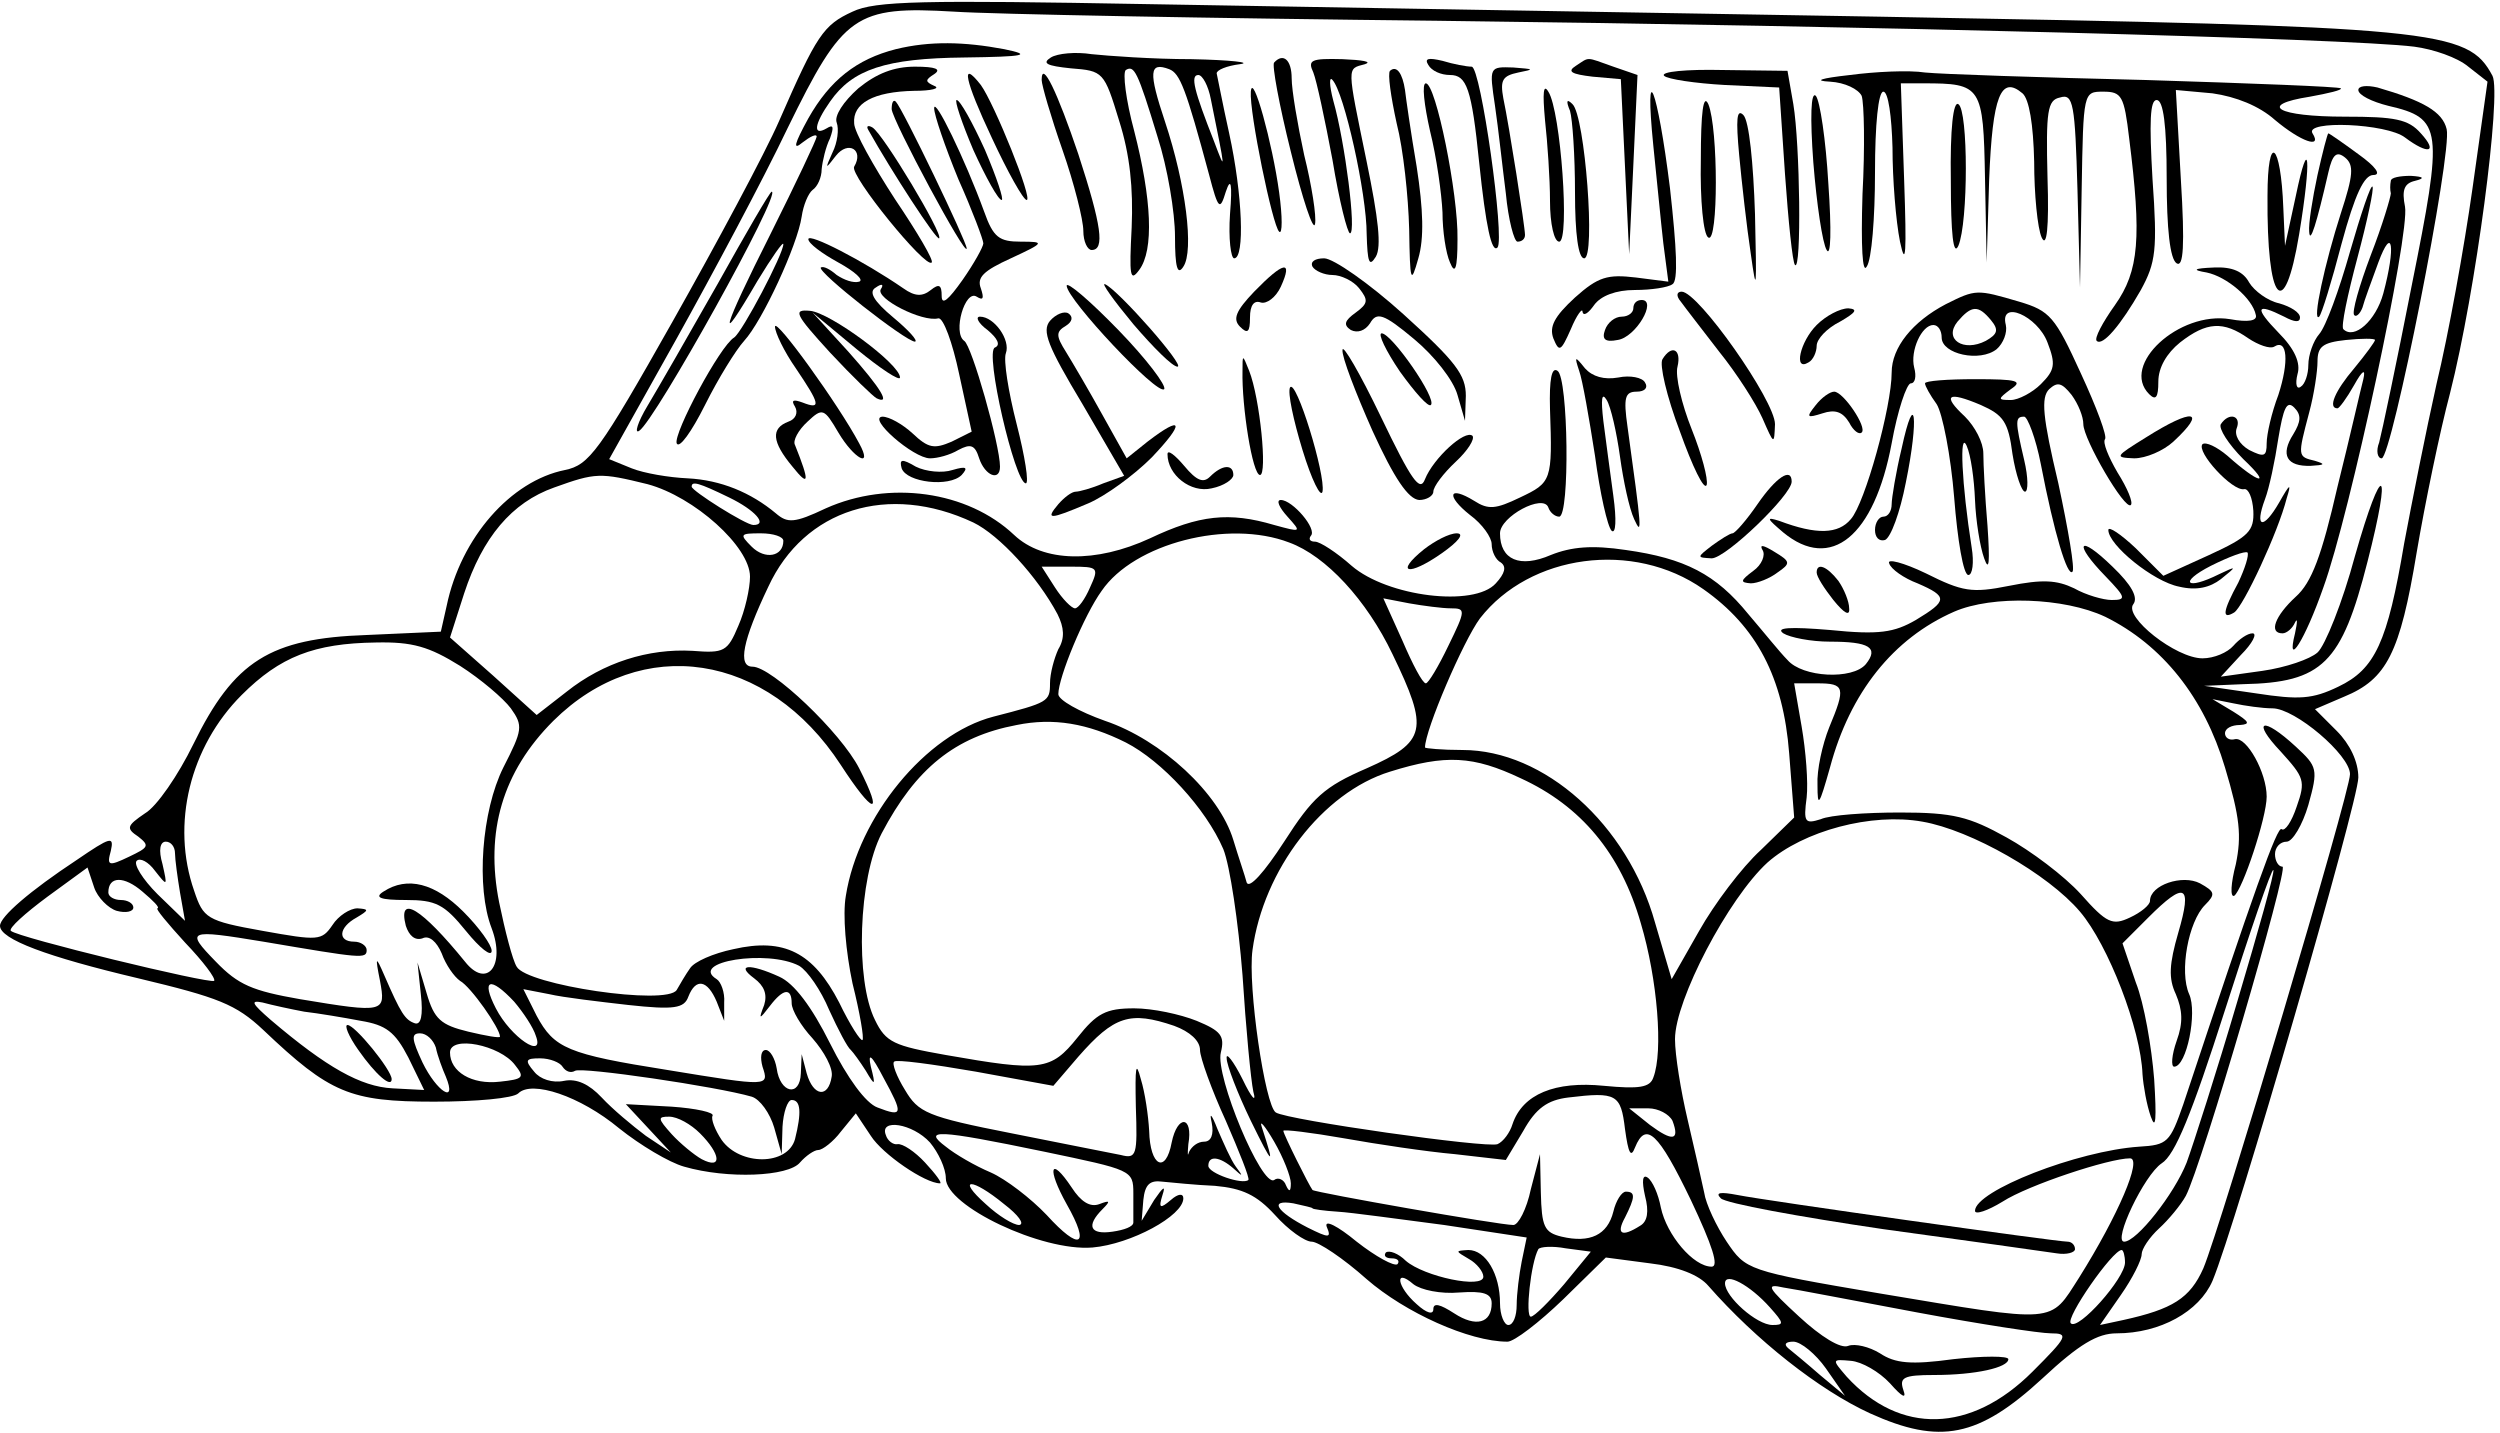 <?xml version="1.0" standalone="no"?>
<!DOCTYPE svg PUBLIC "-//W3C//DTD SVG 20010904//EN"
 "http://www.w3.org/TR/2001/REC-SVG-20010904/DTD/svg10.dtd">
<svg version="1.0" xmlns="http://www.w3.org/2000/svg"
 width="300pt" height="172pt" viewBox="0 0 300 172"
 preserveAspectRatio="xMidYMid meet">
<g transform="translate(0,172) scale(0.1,-0.1)"
fill="#000000" stroke="none">
<path d="M1023 1706 c-35 -16 -43 -28 -88 -131 -17 -39 -75 -147 -128 -241
-88 -156 -100 -172 -129 -178 -65 -13 -125 -81 -142 -163 l-7 -31 -89 -4
c-116 -4 -159 -31 -208 -131 -18 -37 -44 -75 -58 -83 -22 -15 -23 -18 -8 -28
14 -11 12 -13 -11 -24 -25 -12 -27 -11 -22 7 4 18 0 17 -41 -11 -56 -37 -92
-68 -92 -79 0 -16 56 -37 166 -63 96 -23 117 -31 150 -62 80 -76 104 -86 205
-86 50 0 95 4 101 10 16 16 74 -3 121 -42 25 -20 60 -41 78 -46 52 -15 125
-12 139 5 7 8 17 15 22 15 5 0 18 10 27 22 l18 22 18 -27 c14 -22 65 -57 83
-57 3 0 -5 11 -18 25 -12 13 -27 23 -33 22 -5 -1 -12 4 -14 11 -8 20 32 14 53
-9 10 -12 19 -31 19 -43 0 -33 115 -88 176 -83 46 4 109 38 109 59 0 6 -6 6
-15 -2 -13 -11 -15 -10 -10 6 4 12 1 10 -10 -6 l-15 -25 2 25 c2 19 8 24 23
22 11 -1 39 -4 63 -5 33 -3 50 -11 72 -35 16 -18 36 -32 44 -32 8 0 38 -20 66
-45 46 -40 123 -75 169 -75 8 0 38 23 67 51 l51 50 53 -7 c34 -4 59 -14 70
-27 57 -65 133 -125 194 -153 84 -38 130 -29 207 42 44 41 66 54 89 54 52 0
99 26 115 63 28 67 175 575 175 604 0 19 -10 40 -26 56 l-26 26 35 15 c51 21
67 52 87 173 10 59 28 146 40 191 31 122 62 359 51 381 -30 56 -64 59 -736 71
-302 5 -696 12 -875 15 -273 5 -330 4 -357 -9z m707 -11 c503 -6 1087 -21
1167 -31 23 -3 52 -13 65 -24 l23 -18 -18 -128 c-10 -71 -29 -176 -43 -234
-13 -58 -30 -144 -39 -192 -20 -119 -35 -151 -79 -172 -31 -15 -47 -16 -99 -8
l-62 9 47 2 c95 2 118 25 149 147 30 117 18 123 -15 7 -15 -56 -36 -108 -45
-116 -9 -8 -38 -18 -66 -22 l-50 -7 24 26 c14 14 20 26 14 26 -6 0 -16 -7 -23
-15 -7 -8 -23 -15 -37 -15 -32 0 -95 50 -83 65 6 8 -2 23 -25 45 -41 40 -48
29 -8 -12 24 -25 25 -28 7 -28 -10 0 -31 6 -45 14 -21 10 -38 11 -78 3 -45 -9
-56 -7 -100 15 -27 13 -47 18 -44 12 2 -7 18 -18 34 -24 37 -16 36 -21 -2 -44
-26 -15 -44 -18 -103 -12 -48 4 -66 3 -56 -4 8 -5 33 -10 56 -10 47 0 59 -7
43 -27 -16 -19 -76 -16 -94 5 -9 9 -29 34 -47 55 -39 48 -76 67 -147 77 -40 6
-65 4 -90 -6 -37 -16 -61 -6 -61 26 0 20 52 48 58 31 2 -6 8 -11 13 -11 13 0
11 167 -2 175 -7 5 -10 -10 -9 -46 3 -86 2 -88 -36 -106 -29 -14 -38 -15 -55
-4 -31 19 -34 6 -5 -17 15 -11 26 -27 26 -35 0 -9 5 -19 11 -22 7 -5 5 -13 -6
-25 -26 -29 -130 -16 -173 21 -18 16 -38 29 -44 29 -6 0 -8 3 -5 7 8 8 -22 43
-36 43 -6 0 -2 -9 8 -20 17 -19 17 -19 -16 -10 -54 16 -90 12 -149 -16 -65
-30 -128 -29 -163 4 -56 53 -150 66 -226 32 -38 -18 -46 -18 -60 -6 -30 25
-66 40 -106 42 -22 1 -52 6 -67 12 l-27 11 80 143 c44 79 105 193 134 254 67
137 81 147 200 140 44 -3 307 -8 585 -11z m-953 -556 c56 -15 123 -75 123
-111 0 -14 -6 -41 -14 -59 -13 -31 -17 -33 -55 -30 -53 3 -107 -14 -151 -49
l-36 -28 -52 47 -52 46 17 53 c22 67 57 109 108 127 50 18 55 18 112 4z m98
-16 c31 -15 47 -33 29 -33 -9 0 -74 41 -74 46 0 7 8 5 45 -13z m293 -30 c31
-15 77 -65 101 -110 8 -16 9 -29 1 -42 -5 -11 -10 -29 -10 -41 0 -22 -2 -23
-68 -40 -81 -21 -162 -120 -177 -215 -4 -23 0 -67 8 -105 9 -36 14 -66 12 -68
-2 -2 -15 18 -28 45 -31 60 -66 78 -127 64 -24 -5 -47 -15 -52 -23 -5 -7 -12
-19 -16 -26 -12 -19 -180 6 -192 28 -5 8 -14 43 -21 77 -17 85 4 157 65 218
106 105 257 82 345 -53 39 -60 52 -63 22 -4 -22 43 -105 122 -128 122 -18 0
-12 31 19 96 43 93 144 125 246 77z m-228 -22 c0 -19 -22 -23 -38 -7 -15 15
-14 16 11 16 15 0 27 -4 27 -9z m607 -2 c44 -16 93 -69 124 -134 44 -91 41
-105 -31 -137 -51 -22 -65 -35 -99 -88 -24 -37 -42 -57 -45 -49 -2 8 -10 31
-16 51 -17 56 -86 120 -154 143 -31 11 -56 25 -56 32 0 20 31 95 52 124 39 57
152 86 225 58z m497 -56 c64 -45 96 -106 103 -197 l6 -77 -40 -39 c-23 -21
-56 -65 -74 -97 l-33 -58 -20 68 c-33 118 -133 207 -231 207 -25 0 -45 2 -45
3 0 21 46 128 66 155 60 77 184 94 268 35z m-736 2 c-6 -14 -14 -25 -18 -25
-4 0 -15 11 -24 25 l-16 25 35 0 c33 0 34 -1 23 -25z m433 -25 c18 0 18 -2 -3
-45 -12 -25 -24 -45 -27 -45 -4 0 -16 23 -28 51 l-23 51 31 -6 c17 -3 40 -6
50 -6z m785 -10 c69 -34 119 -97 144 -181 18 -60 20 -82 13 -116 -6 -23 -7
-40 -2 -38 10 7 39 94 39 119 0 29 -24 72 -38 69 -7 -2 -12 2 -12 7 0 6 8 10
18 10 13 1 11 4 -8 16 l-25 15 25 -5 c14 -3 35 -6 47 -6 27 0 93 -56 93 -79 0
-22 -156 -546 -176 -593 -16 -36 -37 -49 -96 -62 l-28 -6 25 36 c14 20 25 42
25 49 0 6 9 20 21 31 11 10 26 28 32 39 19 36 124 395 116 395 -5 0 -9 7 -9
15 0 8 6 15 14 15 7 0 19 20 26 44 12 43 11 46 -15 70 -40 37 -54 32 -18 -6
28 -31 30 -35 19 -66 -6 -18 -14 -30 -18 -27 -5 5 -33 -74 -118 -330 -16 -46
-19 -49 -53 -51 -74 -5 -197 -53 -197 -77 0 -5 15 0 33 11 31 20 128 52 153
52 15 0 -14 -68 -61 -143 -36 -56 -24 -55 -240 -19 -159 27 -160 28 -183 62
-12 18 -25 45 -27 59 -3 14 -12 54 -20 88 -8 34 -15 77 -15 96 0 47 64 169
111 212 43 38 125 60 186 49 58 -10 151 -63 189 -108 34 -40 73 -141 75 -195
1 -14 5 -37 10 -51 6 -17 7 -3 4 45 -3 38 -12 91 -22 116 l-16 47 31 31 c44
44 53 40 36 -18 -11 -38 -12 -55 -3 -74 8 -19 9 -34 1 -56 -6 -17 -7 -31 -3
-31 15 0 28 65 18 87 -12 27 -1 87 19 107 13 13 12 16 -6 26 -21 11 -60 -2
-60 -21 0 -5 -11 -14 -24 -20 -21 -10 -28 -7 -59 28 -20 22 -60 52 -89 68 -45
25 -64 30 -128 30 -41 0 -84 -3 -95 -8 -19 -6 -21 -4 -17 26 2 18 -1 56 -6 85
l-9 52 28 0 c33 0 34 -5 14 -53 -8 -20 -15 -51 -14 -69 0 -28 2 -25 15 21 24
90 76 155 149 187 46 20 132 17 181 -6z m-1974 -59 c25 -16 52 -39 61 -51 15
-21 14 -26 -9 -71 -26 -52 -33 -144 -14 -193 17 -45 -6 -73 -32 -40 -52 64
-81 82 -71 43 4 -12 11 -18 20 -15 8 4 17 -4 23 -18 5 -14 15 -28 22 -33 13
-7 48 -57 48 -67 0 -2 -17 1 -38 6 -33 8 -41 15 -50 46 l-11 37 4 -38 c3 -26
0 -37 -7 -35 -12 4 -17 12 -37 58 -10 23 -11 23 -5 -7 7 -38 6 -39 -96 -22
-57 10 -74 17 -101 45 -37 38 -34 39 57 24 118 -20 124 -21 124 -10 0 5 -7 10
-15 10 -20 0 -19 17 3 29 15 9 15 10 1 11 -9 0 -23 -9 -30 -20 -13 -19 -17
-19 -84 -7 -67 12 -71 15 -82 48 -28 80 -5 173 57 235 46 46 87 62 161 63 44
1 64 -5 101 -28z m799 -92 c43 -22 96 -79 117 -128 8 -20 18 -88 23 -151 4
-63 10 -126 13 -140 4 -14 -2 -8 -13 15 -11 22 -20 33 -19 25 0 -8 13 -42 29
-75 27 -55 29 -56 13 -7 -3 9 4 1 15 -18 11 -19 20 -42 20 -50 0 -10 -2 -11
-6 -2 -2 6 -9 10 -14 6 -15 -9 -71 125 -64 153 5 20 0 26 -29 38 -20 8 -53 15
-75 15 -34 0 -45 -6 -68 -35 -32 -40 -44 -41 -158 -21 -62 11 -72 15 -85 42
-24 48 -20 170 8 224 41 78 88 116 162 130 44 9 85 2 131 -21z m474 -43 c72
-33 120 -90 144 -174 20 -67 27 -154 15 -185 -4 -12 -17 -14 -59 -10 -59 6
-98 -10 -110 -46 -3 -10 -11 -21 -18 -24 -13 -5 -252 29 -266 38 -13 8 -34
152 -28 195 13 96 84 189 165 214 67 21 100 19 157 -8z m-1615 -90 c0 -7 3
-29 6 -47 l6 -34 -33 32 c-18 18 -29 36 -25 40 4 4 14 -1 22 -12 15 -19 15
-19 9 8 -5 17 -3 27 4 27 6 0 11 -6 11 -14z m-70 -69 c11 -3 20 -1 20 4 0 5
-7 9 -15 9 -8 0 -15 4 -15 9 0 20 19 20 41 1 13 -11 21 -19 18 -20 -3 0 12
-18 33 -41 22 -23 37 -43 35 -46 -5 -4 -236 52 -244 60 -3 3 17 21 44 41 l48
35 8 -24 c4 -12 17 -25 27 -28z m2545 -108 c-25 -85 -53 -172 -61 -194 -15
-38 -60 -95 -75 -95 -14 0 24 80 45 94 16 10 36 59 76 184 30 94 56 170 58
168 2 -2 -18 -73 -43 -157z m-1726 42 c10 -6 26 -29 36 -53 11 -24 22 -45 26
-48 3 -3 11 -14 18 -25 11 -19 12 -18 6 5 -4 18 1 14 15 -13 24 -44 24 -48 -7
-36 -14 5 -36 35 -57 77 -22 44 -43 72 -61 80 -35 16 -53 15 -30 -2 12 -9 16
-19 12 -32 -7 -18 -6 -18 7 -1 16 21 26 22 26 3 0 -8 11 -27 25 -42 14 -16 25
-36 23 -46 -4 -26 -22 -24 -30 4 l-6 23 -1 -23 c-1 -29 -25 -24 -29 6 -2 12
-8 22 -13 22 -6 0 -7 -9 -4 -20 8 -24 8 -24 -114 -4 -120 19 -136 26 -157 65
l-16 32 31 -6 c17 -4 60 -9 95 -13 55 -6 67 -4 72 10 9 23 23 20 34 -6 l9 -23
0 22 c1 12 -4 25 -9 28 -34 21 61 36 99 16z m-342 -43 c11 -13 23 -31 26 -41
11 -29 -30 -2 -48 33 -18 35 -7 39 22 8z m-252 -12 c17 -2 47 -7 68 -11 30 -5
41 -13 57 -44 l19 -39 -38 2 c-38 2 -79 25 -146 82 -23 20 -25 24 -10 21 11
-3 34 -8 50 -11z m1044 -17 c19 -7 31 -18 31 -29 0 -9 14 -48 31 -85 16 -37
29 -69 27 -71 -7 -6 -48 8 -48 17 0 13 14 11 30 -3 12 -11 12 -10 3 2 -6 8
-15 29 -22 45 -7 18 -10 21 -7 8 3 -15 -1 -23 -9 -23 -8 0 -15 -6 -18 -12 -2
-7 -2 -3 -1 9 6 34 -13 36 -20 2 -7 -38 -26 -29 -27 14 -1 18 -5 46 -10 62 -6
23 -7 15 -6 -33 2 -58 1 -63 -18 -58 -11 2 -70 14 -131 26 -102 20 -112 25
-128 52 -10 16 -16 32 -13 34 2 3 46 -3 98 -12 l93 -17 30 35 c43 49 62 55
115 37z m-886 -26 c2 -10 8 -26 12 -35 14 -34 -11 -18 -28 17 -13 28 -14 35
-3 35 8 0 16 -8 19 -17z m95 -21 c12 -15 10 -17 -18 -20 -34 -4 -60 12 -60 35
0 21 60 9 78 -15z m57 -2 c4 -6 10 -8 15 -5 8 5 171 -19 212 -31 10 -3 22 -20
27 -37 l9 -32 1 33 c1 17 6 32 11 32 11 0 12 -15 4 -47 -9 -32 -66 -32 -88 -1
-8 12 -13 25 -11 29 3 4 -20 9 -49 11 l-55 3 27 -29 27 -29 -30 20 c-16 12
-40 32 -53 46 -15 16 -30 23 -45 20 -14 -3 -29 2 -36 11 -12 14 -10 16 7 16
12 0 24 -5 27 -10z m1275 -75 c4 -29 7 -35 12 -22 13 32 28 18 67 -63 26 -55
34 -80 25 -80 -22 0 -54 38 -61 71 -3 16 -10 32 -16 36 -6 4 -7 -4 -3 -22 5
-19 3 -31 -6 -36 -22 -14 -29 -10 -18 10 12 24 13 31 1 31 -5 0 -12 -11 -15
-24 -7 -28 -28 -38 -62 -30 -21 5 -24 12 -25 53 l-1 46 -11 -42 c-5 -24 -15
-43 -21 -43 -17 0 -238 39 -241 42 -4 5 -35 67 -35 71 0 2 33 -2 73 -9 39 -7
99 -16 133 -19 l61 -7 21 35 c15 27 29 37 54 40 58 7 63 4 68 -38z m57 10 c9
-24 0 -25 -27 -5 l-25 20 23 0 c12 0 25 -7 29 -15z m-1167 -15 c25 -25 27 -44
2 -31 -9 5 -26 19 -36 30 -17 19 -17 21 -3 21 10 0 26 -9 37 -20z m413 -22
c105 -22 107 -22 107 -50 0 -15 0 -31 0 -35 0 -5 -11 -9 -25 -11 -27 -4 -32 7
-12 27 10 10 9 11 -4 6 -11 -4 -22 3 -33 20 -26 39 -30 23 -6 -20 29 -51 16
-57 -24 -13 -19 20 -49 43 -67 51 -19 8 -43 22 -54 31 -28 21 -12 21 118 -6z
m-48 -63 c17 -13 25 -24 18 -25 -7 0 -25 11 -40 25 -36 32 -17 32 22 0z m370
-5 c0 -1 14 -3 30 -4 17 -1 74 -9 128 -16 l99 -15 -6 -29 c-3 -15 -6 -39 -6
-52 0 -13 -4 -24 -10 -24 -5 0 -10 12 -10 26 0 35 -17 64 -38 64 -16 -1 -16
-1 1 -11 9 -5 17 -15 17 -21 0 -15 -71 0 -93 19 -9 9 -20 13 -24 10 -3 -4 0
-7 7 -7 7 0 10 -3 7 -7 -4 -3 -26 9 -49 27 -23 19 -39 27 -36 18 6 -14 3 -14
-23 -1 -37 19 -47 34 -17 29 13 -3 23 -5 23 -6z m302 -91 c-18 -21 -36 -39
-40 -39 -7 0 0 65 9 81 2 3 17 4 33 1 l30 -4 -32 -39z m673 26 c0 -19 -56 -82
-65 -73 -7 6 50 88 61 88 2 0 4 -7 4 -15z m-799 -36 c29 2 39 -1 39 -13 0 -24
-19 -29 -45 -12 -17 11 -25 13 -25 5 0 -7 -8 -5 -20 6 -24 21 -27 44 -4 24 9
-7 33 -12 55 -10z m373 -18 c17 -19 17 -21 3 -21 -19 0 -57 34 -57 50 0 14 30
-2 54 -29z m177 -6 c75 -14 147 -25 160 -25 22 0 20 -4 -22 -46 -74 -74 -159
-76 -223 -6 -18 21 -18 21 5 19 13 -1 34 -13 47 -27 15 -17 20 -19 16 -8 -5
15 0 18 37 18 50 0 89 9 89 19 0 4 -30 4 -66 0 -51 -7 -70 -5 -88 7 -13 8 -30
12 -38 9 -9 -4 -33 11 -59 35 -38 35 -41 40 -19 35 14 -2 86 -16 161 -30z
m-110 -67 l23 -33 -30 25 c-16 14 -33 28 -38 32 -6 5 -3 8 6 8 9 0 27 -15 39
-32z"/>
<path d="M1075 1661 c-47 -12 -79 -37 -105 -83 -17 -31 -19 -39 -7 -29 9 7 17
11 17 7 0 -3 -25 -56 -55 -116 -59 -117 -66 -143 -16 -57 17 28 31 48 31 44 0
-12 -49 -105 -59 -112 -17 -10 -73 -115 -69 -127 3 -7 18 14 34 46 16 32 37
66 47 77 22 24 64 115 69 149 2 14 8 28 13 32 6 4 11 15 11 25 1 10 5 27 10
37 5 14 4 17 -4 12 -17 -10 -15 5 4 32 27 39 67 52 161 53 74 1 82 3 48 10
-48 9 -89 10 -130 0z"/>
<path d="M1261 1651 c-11 -7 -5 -10 24 -13 39 -3 40 -4 58 -63 13 -41 17 -81
15 -128 -3 -58 -2 -66 9 -51 18 24 15 85 -6 167 -10 37 -14 70 -10 73 10 6 14
-1 38 -80 12 -37 21 -91 21 -120 0 -37 3 -47 10 -36 13 19 3 99 -22 174 -20
60 -19 72 5 63 13 -5 20 -23 48 -127 11 -42 13 -43 20 -20 6 18 8 10 5 -27 -2
-29 1 -53 5 -53 13 0 10 77 -6 150 -8 36 -14 68 -15 72 0 4 12 9 28 11 15 2
-11 5 -58 6 -47 0 -101 4 -120 6 -19 3 -41 1 -49 -4z m192 -50 c18 -89 18 -88
4 -51 -24 61 -29 80 -19 80 5 0 12 -13 15 -29z"/>
<path d="M1529 1645 c-3 -2 6 -51 20 -107 14 -57 27 -96 29 -87 2 9 -4 47 -13
83 -8 37 -15 78 -15 92 0 22 -10 31 -21 19z"/>
<path d="M1576 1633 c4 -10 14 -57 23 -105 8 -49 18 -88 21 -88 8 0 -6 110
-20 159 -5 19 -5 30 -1 25 14 -15 41 -136 41 -185 1 -34 3 -40 11 -27 7 12 3
46 -11 114 -24 117 -24 111 -2 117 9 3 -3 5 -27 6 -38 1 -42 -1 -35 -16z"/>
<path d="M1714 1642 c4 -7 15 -12 26 -12 20 0 26 -16 35 -105 8 -77 15 -109
22 -102 9 10 -20 217 -31 217 -6 0 -22 3 -35 7 -17 4 -22 3 -17 -5z"/>
<path d="M1891 1641 c-11 -7 -5 -10 20 -13 l34 -3 5 -105 5 -105 5 107 5 108
-29 10 c-34 12 -28 12 -45 1z"/>
<path d="M1030 1614 c-18 -16 -29 -33 -26 -41 3 -8 1 -24 -5 -36 -9 -20 -9
-21 4 -4 15 19 34 7 22 -13 -6 -10 86 -123 93 -115 3 2 -17 36 -44 76 -26 40
-49 81 -49 91 -2 24 23 38 72 39 21 0 32 3 24 6 -11 5 -11 7 0 14 9 6 2 9 -23
9 -25 0 -46 -8 -68 -26z"/>
<path d="M1668 1635 c-3 -3 1 -31 8 -63 8 -31 14 -88 15 -127 1 -64 2 -67 11
-35 7 24 6 58 -2 110 -7 41 -13 83 -14 92 -3 20 -10 30 -18 23z"/>
<path d="M1794 1593 c4 -27 9 -74 13 -105 3 -32 10 -58 14 -58 5 0 9 3 9 8 0
10 -19 131 -26 164 -4 22 -1 27 18 31 20 4 19 4 -6 6 -29 1 -29 1 -22 -46z"/>
<path d="M1997 1629 c4 -4 37 -9 73 -11 l65 -3 7 -104 c4 -56 9 -106 12 -109
8 -8 6 145 -2 193 l-7 40 -78 1 c-43 1 -75 -2 -70 -7z"/>
<path d="M2220 1630 c-36 -4 -44 -7 -24 -8 18 -1 34 -9 38 -17 3 -9 4 -62 1
-118 -2 -64 0 -96 5 -87 6 8 10 59 10 113 0 58 4 97 10 97 6 0 10 -30 11 -67
0 -38 4 -88 9 -113 7 -33 8 -13 5 73 l-4 117 27 0 c70 0 72 -3 74 -114 l2
-101 3 100 c4 100 14 125 40 103 8 -7 13 -37 14 -82 0 -39 4 -80 9 -91 6 -13
9 11 7 72 -2 80 0 93 15 96 16 5 18 -7 21 -112 l3 -116 2 118 c2 117 2 117 26
117 22 0 25 -5 31 -56 15 -119 12 -159 -17 -200 -15 -21 -25 -40 -22 -43 7 -7
29 19 53 61 18 33 20 48 14 133 -4 69 -3 95 5 95 8 0 12 -30 12 -94 0 -61 4
-97 12 -102 8 -5 10 20 5 101 l-6 107 44 -4 c28 -4 56 -15 75 -32 31 -26 57
-35 45 -16 -10 16 89 12 111 -5 28 -21 40 -18 19 5 -15 17 -31 20 -91 20 -81
0 -106 14 -42 24 22 4 39 8 37 10 -2 2 -107 6 -234 10 -126 3 -246 7 -265 9
-19 3 -60 1 -90 -3z"/>
<path d="M1190 1555 c19 -41 38 -75 42 -75 8 0 -39 116 -55 138 -25 32 -19 5
13 -63z"/>
<path d="M1250 1624 c0 -6 11 -44 25 -84 14 -40 25 -84 25 -97 0 -13 5 -23 10
-23 16 0 12 29 -16 115 -25 74 -44 114 -44 89z"/>
<path d="M1501 1610 c-2 -24 26 -161 34 -168 4 -4 4 18 0 47 -8 59 -32 146
-34 121z"/>
<path d="M1716 1563 c8 -32 14 -76 15 -98 0 -22 4 -49 9 -60 6 -15 9 -8 9 28
1 54 -26 187 -38 187 -5 0 -2 -26 5 -57z"/>
<path d="M1854 1576 c3 -27 6 -71 6 -97 0 -28 5 -49 11 -49 13 0 2 157 -13
180 -6 10 -7 -1 -4 -34z"/>
<path d="M2830 1612 c0 -6 16 -14 36 -19 65 -15 66 -27 28 -216 -18 -92 -36
-177 -39 -188 -4 -10 -2 -19 3 -19 12 0 85 367 78 395 -5 21 -28 34 -83 50
-13 3 -23 2 -23 -3z"/>
<path d="M1984 1545 c4 -38 9 -91 12 -117 l6 -46 -39 5 c-34 4 -45 1 -73 -24
-25 -23 -31 -35 -26 -49 7 -17 9 -16 21 11 7 17 14 26 14 21 1 -6 7 -2 14 8 8
11 26 18 49 18 19 0 40 3 45 7 7 4 5 43 -3 115 -15 121 -31 161 -20 51z"/>
<path d="M2041 1528 c-1 -48 3 -90 9 -93 12 -8 12 131 0 160 -6 13 -9 -9 -9
-67z"/>
<path d="M2176 1525 c4 -50 11 -97 16 -105 5 -9 6 23 2 80 -3 52 -10 99 -15
105 -6 6 -7 -26 -3 -80z"/>
<path d="M1070 1589 c1 -14 90 -180 90 -167 0 8 -77 168 -85 176 -3 3 -5 -1
-5 -9z"/>
<path d="M1121 1590 c0 -8 13 -46 29 -85 17 -38 30 -73 30 -77 0 -4 -11 -24
-25 -44 -17 -24 -25 -31 -25 -19 0 13 -3 15 -13 7 -10 -8 -19 -8 -33 2 -48 33
-114 67 -114 59 0 -5 16 -17 36 -28 20 -11 31 -21 25 -23 -7 -2 -18 2 -27 8
-8 7 -16 11 -19 9 -5 -5 102 -89 113 -89 4 1 -8 14 -26 29 -24 20 -30 31 -21
36 7 5 10 4 6 -2 -7 -11 50 -40 69 -35 6 1 17 -29 25 -67 l15 -69 -24 -12
c-21 -9 -28 -8 -47 10 -12 11 -28 20 -36 20 -19 -1 37 -50 57 -50 9 0 24 4 34
10 15 8 20 6 25 -10 7 -21 25 -28 25 -10 0 26 -34 146 -43 151 -14 10 1 62 15
53 8 -5 9 -2 5 10 -5 13 3 21 36 36 41 19 41 20 12 20 -26 0 -33 5 -44 36 -23
63 -60 139 -60 124z"/>
<path d="M1168 1540 c15 -33 30 -60 34 -60 3 0 -6 27 -20 60 -15 33 -30 60
-34 60 -3 0 6 -27 20 -60z"/>
<path d="M1884 1587 c3 -10 6 -54 6 -98 0 -50 4 -79 11 -79 14 0 1 171 -14
185 -7 7 -8 4 -3 -8z"/>
<path d="M2341 1503 c0 -64 3 -91 9 -78 12 28 12 163 0 170 -6 4 -10 -29 -9
-92z"/>
<path d="M2087 1534 c3 -32 9 -86 14 -119 7 -50 7 -42 5 48 -2 61 -7 112 -14
119 -8 8 -9 -5 -5 -48z"/>
<path d="M1042 1564 c28 -50 82 -133 85 -130 5 5 -67 125 -80 133 -5 3 -8 2
-5 -3z"/>
<path d="M2781 1510 c-6 -28 -11 -59 -10 -68 1 -16 9 10 23 71 5 22 10 26 20
18 11 -9 10 -21 -5 -67 -19 -59 -35 -132 -26 -124 3 3 15 42 27 88 16 59 27
82 38 82 10 0 3 10 -18 25 -19 14 -35 25 -36 25 -1 0 -7 -23 -13 -50z"/>
<path d="M2721 1485 c-1 -129 20 -154 38 -46 15 91 12 123 -4 46 l-13 -60 -2
45 c-3 80 -19 92 -19 15z"/>
<path d="M2869 1503 c-1 -5 -1 -11 0 -15 0 -4 -10 -38 -24 -74 -14 -37 -23
-69 -20 -72 2 -3 7 1 10 9 2 8 11 32 19 54 17 46 21 19 6 -37 -9 -33 -35 -56
-48 -43 -3 3 5 41 17 86 12 45 20 83 18 85 -2 3 -14 -33 -27 -78 -13 -46 -29
-90 -37 -99 -7 -8 -13 -25 -13 -37 0 -11 -4 -23 -9 -26 -5 -4 -7 3 -4 15 4 13
-3 30 -23 50 -29 30 -27 36 7 19 13 -7 19 -7 19 -1 0 6 -11 13 -25 17 -14 3
-30 15 -36 25 -7 13 -20 19 -42 18 -25 -1 -27 -3 -9 -6 24 -5 55 -31 59 -51 2
-7 -9 -9 -31 -5 -61 10 -132 -55 -97 -90 8 -8 11 -4 11 15 0 17 10 34 26 47
32 25 52 26 82 5 12 -8 26 -13 31 -10 16 10 18 -18 5 -58 -8 -21 -14 -47 -14
-58 0 -16 -3 -17 -21 -8 -12 7 -18 18 -15 26 6 15 -9 20 -19 5 -3 -5 9 -24 27
-42 35 -33 19 -30 -19 4 -13 11 -26 17 -30 14 -8 -9 36 -57 50 -54 5 1 10 -10
11 -26 1 -24 -5 -31 -53 -53 l-55 -25 -33 33 c-18 17 -33 27 -33 22 0 -18 54
-62 85 -68 21 -5 37 -1 50 9 20 16 19 16 -2 6 -40 -20 -49 -10 -10 10 22 11
41 18 44 16 2 -3 -3 -19 -11 -36 -19 -35 -20 -45 -5 -36 11 7 53 97 63 137 6
19 4 18 -9 -5 -19 -33 -30 -31 -17 4 5 13 12 46 16 73 6 36 10 46 19 37 9 -9
8 -17 -1 -32 -16 -25 -8 -39 21 -38 17 1 18 2 5 6 -21 5 -21 5 -7 58 6 22 10
50 10 61 0 18 6 23 34 26 19 2 35 2 35 0 0 -2 -11 -17 -25 -34 -23 -27 -32
-48 -20 -48 2 0 11 12 20 28 10 18 14 20 11 7 -3 -11 -16 -69 -31 -129 -19
-83 -31 -115 -50 -132 -25 -23 -33 -44 -16 -44 5 0 12 6 15 13 3 6 3 1 0 -13
-11 -44 12 -8 34 55 32 88 104 425 98 457 -4 20 -1 28 12 31 12 3 11 5 -5 6
-13 0 -24 -2 -24 -6z"/>
<path d="M861 1379 c-34 -60 -72 -126 -84 -146 -12 -20 -16 -34 -10 -30 19 12
172 287 159 287 -2 0 -31 -50 -65 -111z"/>
<path d="M1575 1400 c3 -5 14 -10 24 -10 10 0 25 -7 32 -16 11 -14 11 -18 -4
-29 -14 -10 -15 -15 -6 -21 8 -4 17 -1 23 8 8 14 16 12 53 -19 24 -20 47 -49
52 -67 l9 -31 1 30 c0 25 -12 41 -75 98 -41 37 -84 67 -95 67 -11 0 -17 -4
-14 -10z"/>
<path d="M1505 1370 c-22 -23 -26 -33 -17 -42 9 -9 12 -7 12 11 0 15 5 21 13
18 7 -2 18 6 24 19 15 33 3 30 -32 -6z"/>
<path d="M1280 1377 c1 -17 109 -132 117 -124 3 4 -21 36 -55 71 -34 35 -62
59 -62 53z"/>
<path d="M1360 1331 c24 -28 47 -51 53 -51 10 0 -71 92 -87 99 -5 2 10 -19 34
-48z"/>
<path d="M2017 1358 c5 -7 26 -34 46 -60 21 -26 44 -62 52 -80 14 -32 14 -32
15 -7 0 28 -92 159 -112 159 -6 0 -7 -5 -1 -12z"/>
<path d="M2335 1355 c-40 -21 -65 -52 -65 -82 0 -41 -32 -157 -49 -176 -15
-18 -41 -19 -86 -2 -16 5 -15 3 5 -14 57 -47 109 -5 130 107 7 39 18 72 23 72
5 0 7 8 4 19 -5 20 9 51 23 51 6 0 10 -7 10 -15 0 -20 46 -30 66 -14 8 7 13
20 11 29 -8 31 38 11 50 -21 10 -26 9 -33 -8 -50 -10 -10 -27 -19 -36 -19 -16
0 -16 1 0 13 15 10 8 12 -43 12 -33 0 -60 -2 -60 -5 0 -3 6 -14 14 -25 7 -11
17 -62 21 -112 4 -51 11 -93 17 -93 5 0 7 15 4 33 -12 76 -15 142 -6 122 5
-11 9 -40 10 -65 1 -25 6 -56 11 -70 6 -17 7 -5 4 39 -3 35 -5 74 -5 87 0 13
-10 32 -22 44 -28 26 -21 31 19 14 27 -12 33 -20 38 -59 4 -25 11 -45 15 -45
4 0 4 17 -1 38 -11 47 -11 52 0 52 4 0 14 -26 20 -57 16 -83 32 -136 38 -129
3 3 -5 50 -17 106 -19 80 -21 103 -11 113 10 9 15 8 27 -7 8 -11 14 -26 14
-35 0 -18 50 -104 57 -97 3 3 -4 20 -16 39 -11 19 -18 36 -15 40 3 3 -10 38
-29 79 -31 68 -37 75 -74 86 -51 15 -52 15 -88 -3z m54 -19 c10 -12 8 -17 -6
-25 -27 -14 -51 2 -34 23 17 20 25 20 40 2z"/>
<path d="M1960 1350 c0 -5 -6 -10 -14 -10 -8 0 -17 -7 -20 -16 -4 -11 0 -15
15 -12 22 3 48 48 29 48 -6 0 -10 -4 -10 -10z"/>
<path d="M996 1297 c27 -29 52 -53 56 -55 17 -8 6 11 -34 56 l-43 47 53 -44
c28 -23 52 -39 52 -34 0 16 -84 78 -108 80 -21 2 -18 -4 24 -50z"/>
<path d="M1260 1335 c-10 -12 -3 -30 39 -100 l50 -86 -25 -9 c-14 -6 -29 -10
-33 -10 -5 0 -14 -7 -21 -15 -16 -19 -11 -19 36 1 21 9 55 34 76 55 40 42 38
52 -5 19 l-25 -20 -29 52 c-16 29 -36 63 -44 76 -12 19 -12 24 0 31 8 5 9 11
3 15 -5 3 -15 -1 -22 -9z"/>
<path d="M2180 1330 c-20 -20 -28 -56 -10 -45 6 3 10 13 10 20 0 8 12 21 28
29 19 11 22 15 10 16 -10 0 -27 -9 -38 -20z"/>
<path d="M930 1328 c0 -7 11 -30 25 -50 29 -43 31 -50 8 -41 -11 4 -14 3 -9
-5 4 -7 1 -15 -8 -18 -21 -8 -20 -24 5 -54 20 -25 21 -19 3 26 -3 5 4 18 15
28 18 17 20 16 37 -13 19 -32 42 -44 25 -13 -25 47 -101 152 -101 140z"/>
<path d="M1185 1324 c12 -10 16 -18 9 -21 -13 -4 24 -163 37 -163 4 0 -1 32
-11 71 -10 39 -16 77 -13 85 6 16 -14 44 -31 44 -6 0 -2 -8 9 -16z"/>
<path d="M1680 1274 c18 -25 34 -43 37 -40 8 7 -47 86 -59 86 -5 0 5 -21 22
-46z"/>
<path d="M1611 1300 c-1 -8 16 -52 36 -97 26 -57 43 -82 56 -83 9 0 17 5 17
10 0 6 12 22 27 36 14 13 23 27 20 31 -9 8 -47 -27 -57 -52 -6 -16 -16 -2 -53
75 -25 52 -46 88 -46 80z"/>
<path d="M1995 1289 c-4 -6 5 -45 21 -87 15 -42 29 -71 32 -64 2 7 -6 37 -18
67 -12 30 -20 64 -17 75 5 21 -7 27 -18 9z"/>
<path d="M1491 1275 c-1 -43 12 -125 21 -125 9 0 0 92 -13 125 -8 20 -8 20 -8
0z"/>
<path d="M1895 1275 c4 -11 12 -57 19 -102 6 -45 15 -85 20 -90 5 -4 6 13 2
42 -4 28 -9 68 -12 90 -3 26 -2 35 4 25 5 -8 12 -39 16 -68 4 -29 11 -62 17
-75 10 -22 9 -12 -8 111 -5 35 -3 42 11 42 10 0 14 5 10 11 -3 6 -18 9 -32 6
-17 -3 -31 1 -40 11 -12 15 -13 15 -7 -3z"/>
<path d="M1548 1255 c-3 -6 4 -39 15 -75 11 -36 22 -58 24 -50 4 20 -32 137
-39 125z"/>
<path d="M2179 1234 c-12 -15 -11 -16 8 -10 15 5 24 2 32 -11 5 -10 12 -15 15
-12 7 6 -22 49 -33 49 -5 0 -15 -7 -22 -16z"/>
<path d="M2282 1182 c-7 -29 -12 -60 -12 -67 0 -8 -4 -15 -10 -15 -5 0 -10 -7
-10 -16 0 -9 5 -14 12 -12 7 3 18 33 25 69 16 78 11 115 -5 41z"/>
<path d="M2575 1195 c-37 -23 -38 -24 -14 -25 14 0 35 9 47 20 41 38 24 41
-33 5z"/>
<path d="M1401 1175 c0 -25 28 -47 53 -41 15 3 26 11 26 16 0 13 -13 13 -28
-2 -8 -8 -16 -5 -31 13 -11 13 -20 20 -20 14z"/>
<path d="M1082 1158 c6 -17 57 -23 72 -8 8 9 6 11 -11 6 -12 -4 -32 -2 -44 4
-17 10 -20 9 -17 -2z"/>
<path d="M2109 1115 c-13 -19 -27 -35 -30 -35 -3 0 -14 -7 -25 -15 -18 -14
-18 -14 0 -15 17 0 96 76 96 92 0 18 -19 5 -41 -27z"/>
<path d="M1709 1061 c-36 -29 -19 -33 21 -5 20 14 28 24 18 24 -9 0 -26 -9
-39 -19z"/>
<path d="M2115 1060 c4 -6 -1 -18 -11 -25 -16 -12 -16 -14 -3 -15 8 0 23 6 32
13 16 11 16 13 -4 25 -13 8 -18 9 -14 2z"/>
<path d="M2180 1033 c0 -5 9 -19 20 -33 13 -16 20 -20 19 -10 0 8 -6 23 -13
33 -14 18 -26 22 -26 10z"/>
<path d="M2065 282 c6 -6 93 -22 195 -37 102 -14 195 -27 208 -29 12 -2 22 1
22 5 0 5 -4 9 -9 9 -13 0 -361 49 -396 56 -21 4 -27 3 -20 -4z"/>
<path d="M460 650 c-11 -7 -4 -10 27 -10 36 0 46 -5 72 -37 17 -21 31 -32 31
-24 0 7 -15 28 -34 47 -34 34 -67 43 -96 24z"/>
<path d="M430 460 c21 -30 40 -46 40 -35 0 11 -44 65 -53 65 -4 0 1 -13 13
-30z"/>
</g>
</svg>
